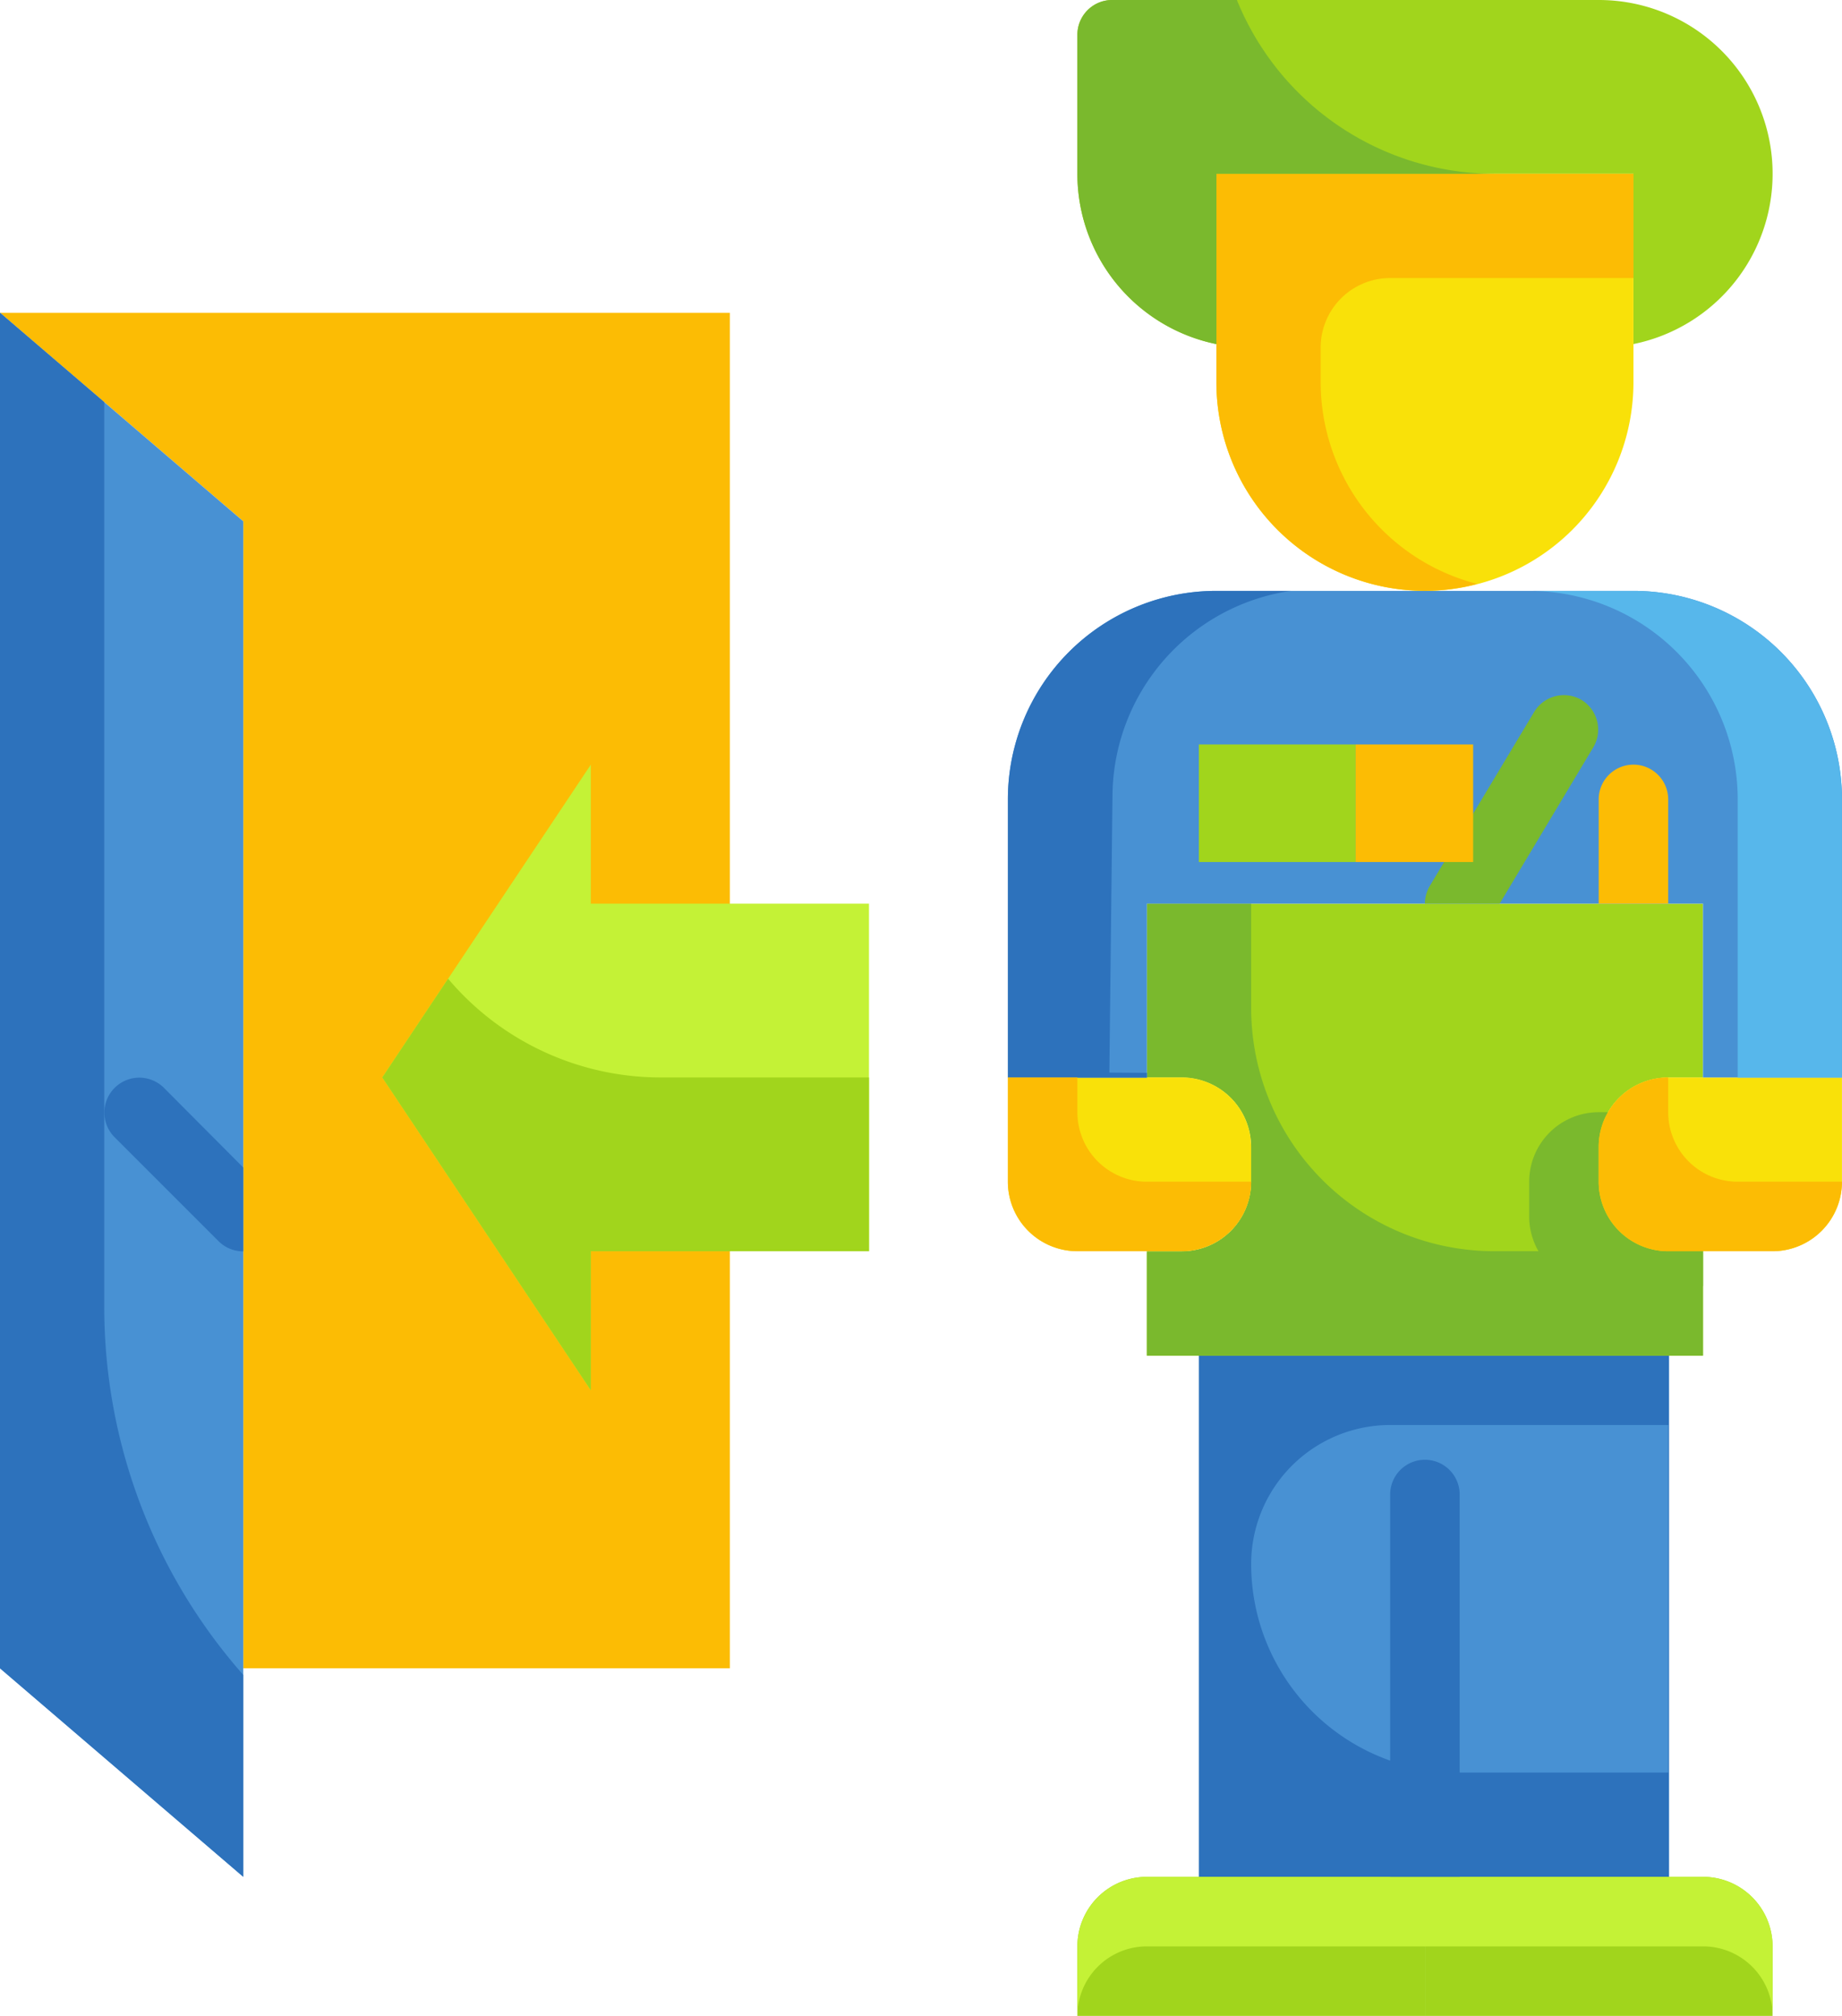 <svg xmlns="http://www.w3.org/2000/svg" width="47.013" height="51.448" viewBox="0 0 47.013 51.448">
    <defs>
        <style>
            .cls-1{fill:#a1d51c}.cls-2{fill:#2d72bc}.cls-3{fill:#7ab92d}.cls-4{fill:none}.cls-5{fill:#f9e109}.cls-6{fill:#4891d3}.cls-7{fill:#fcbc04}.cls-9{fill:#c4f236}
        </style>
    </defs>
    <g id="Flat_Icon" transform="translate(-3 -3)">
        <path id="Path_259" d="M47.305 3H34.887a.887.887 0 0 0-.887.887v3.548a4.435 4.435 0 0 0 3.549 4.347V7.435h10.644v4.346A4.435 4.435 0 0 0 47.305 3z" class="cls-1" transform="translate(-3.502)"/>
        <path id="Rectangle_27" d="M0 0H12V14H0z" class="cls-2" transform="translate(33.599 37)"/>
        <path id="Path_260" d="M35.774 57h7.1v3.548H34v-1.774A1.774 1.774 0 0 1 35.774 57z" class="cls-1" transform="translate(-3.502 -6.1)"/>
        <path id="Path_261" d="M0 0h8.87v3.548h-7.1A1.774 1.774 0 0 1 0 1.774z" class="cls-1" transform="rotate(180 24.12 27.224)"/>
        <path id="Path_262" d="M49.305 37.87a1.774 1.774 0 0 1-1.774-1.77v-.887a1.774 1.774 0 0 1 1.774-1.774h.887V29H36v4.435h.887a1.774 1.774 0 0 1 1.774 1.774v.891a1.774 1.774 0 0 1-1.774 1.774H36v2.661h14.193V37.87z" class="cls-1" transform="translate(-3.728 -2.937)"/>
        <path id="Path_263" d="M44.87 37.87a6.209 6.209 0 0 1-6.209-6.209V29H36v4.435h.887a1.774 1.774 0 0 1 1.774 1.774v.891a1.774 1.774 0 0 1-1.774 1.774H36v2.661h14.193V37.87z" class="cls-3" transform="translate(-3.728 -2.937)"/>
        <path id="Path_264" d="M48.774 35h2.661v4.435h-2.661A1.774 1.774 0 0 1 47 37.661v-.887A1.774 1.774 0 0 1 48.774 35z" class="cls-3" transform="translate(-4.971 -3.615)"/>
        <path id="Path_265" d="M50.774 34h4.435v2.661a1.774 1.774 0 0 1-1.774 1.774h-2.661A1.774 1.774 0 0 1 49 36.661v-.887A1.774 1.774 0 0 1 50.774 34z" class="cls-4" transform="translate(-5.197 -3.502)"/>
        <path id="Path_266" d="M1.774 0h2.661a1.774 1.774 0 0 1 1.774 1.774v2.661H1.774A1.774 1.774 0 0 1 0 2.661v-.887A1.774 1.774 0 0 1 1.774 0z" class="cls-4" transform="rotate(180 17.466 17.466)"/>
        <path id="Path_267" d="M50.774 34h4.435v2.661a1.774 1.774 0 0 1-1.774 1.774h-2.661A1.774 1.774 0 0 1 49 36.661v-.887A1.774 1.774 0 0 1 50.774 34z" class="cls-5" transform="translate(-5.197 -3.502)"/>
        <path id="Path_268" d="M1.774 0h2.661a1.774 1.774 0 0 1 1.774 1.774v2.661H1.774A1.774 1.774 0 0 1 0 2.661v-.887A1.774 1.774 0 0 1 1.774 0z" class="cls-5" transform="rotate(180 17.466 17.466)"/>
        <path id="Path_269" d="M47.967 20H37.322A5.322 5.322 0 0 0 32 25.322v7.1h3.548v-4.439h14.193v4.435h3.548v-7.1A5.322 5.322 0 0 0 47.967 20z" class="cls-6" transform="translate(-3.276 -1.92)"/>
        <path id="Path_270" d="M34.59 32.294l.08-7.1A5.322 5.322 0 0 1 39.22 20h-1.9A5.322 5.322 0 0 0 32 25.322v7.1h3.548V32.3z" class="cls-2" transform="translate(-3.276 -1.92)"/>
        <path id="Path_271" d="M50.774 25.887a.887.887 0 1 0-1.774 0v2.661h1.774z" class="cls-7" transform="translate(-5.197 -2.485)"/>
        <path id="Path_272" d="M48 23.124a.887.887 0 0 0-1.215.31l-2.661 4.436a.887.887 0 0 0-.124.452h1.907l2.386-3.983A.887.887 0 0 0 48 23.124z" class="cls-3" transform="translate(-4.632 -2.259)"/>
        <path id="Path_273" fill="#57b7eb" d="M49.661 20H47a5.322 5.322 0 0 1 5.322 5.322v7.1h2.661v-7.1A5.322 5.322 0 0 0 49.661 20z" transform="translate(-4.971 -1.92)"/>
        <path id="Rectangle_28" d="M0 0H4V3H0z" class="cls-1" transform="translate(33.599 22)"/>
        <path id="Rectangle_29" d="M0 0H3V3H0z" class="cls-7" transform="translate(37.599 22)"/>
        <path id="Path_274" d="M21.628 23.531V12H3l6.209 5.322v29.272h12.419V39.5" class="cls-7" transform="translate(0 -1.017)"/>
        <path id="Path_275" d="M38 8h10.644v5.322a5.322 5.322 0 0 1-5.322 5.322A5.322 5.322 0 0 1 38 13.322z" class="cls-5" transform="translate(-3.954 -.565)"/>
        <path id="Path_276" d="M50.774 34.887V34A1.774 1.774 0 0 0 49 35.774v.887a1.774 1.774 0 0 0 1.774 1.774h2.661a1.774 1.774 0 0 0 1.774-1.774h-2.661a1.774 1.774 0 0 1-1.774-1.774z" class="cls-7" transform="translate(-5.197 -3.502)"/>
        <path id="Path_277" d="M33.774 34.887V34H32v2.661a1.774 1.774 0 0 0 1.774 1.774h2.661a1.774 1.774 0 0 0 1.774-1.774h-2.661a1.774 1.774 0 0 1-1.774-1.774z" class="cls-7" transform="translate(-3.276 -3.502)"/>
        <path id="Path_278" d="M35.774 57A1.774 1.774 0 0 0 34 58.774v1.774a1.774 1.774 0 0 1 1.774-1.774h7.1V57z" class="cls-9" transform="translate(-3.502 -6.1)"/>
        <path id="Path_279" d="M51.1 57H44v1.774h7.1a1.774 1.774 0 0 1 1.774 1.774v-1.774A1.774 1.774 0 0 0 51.1 57z" class="cls-9" transform="translate(-4.632 -6.1)"/>
        <path id="Path_280" d="M42.548 44h7.1v8.87h-5.326A5.322 5.322 0 0 1 39 47.548 3.548 3.548 0 0 1 42.548 44z" class="cls-6" transform="translate(-4.067 -4.632)"/>
        <path id="Path_281" d="M40.661 13.322v-.887a1.774 1.774 0 0 1 1.774-1.774h6.209V8H38v5.322a5.322 5.322 0 0 0 5.322 5.322 5.065 5.065 0 0 0 1.331-.177 5.322 5.322 0 0 1-3.992-5.145z" class="cls-7" transform="translate(-3.954 -.565)"/>
        <path id="Path_282" d="M38.071 3h-3.184a.887.887 0 0 0-.887.887v3.548a4.435 4.435 0 0 0 3.549 4.347V7.435h7.1A7.1 7.1 0 0 1 38.071 3z" class="cls-3" transform="translate(-3.502)"/>
        <path id="Path_283" d="M19.322 28.548V25L14 32.983l5.322 7.983v-3.548h7.1v-8.87z" class="cls-9" transform="translate(-1.243 -2.485)"/>
        <path id="Path_284" d="M21.1 33.679a7.1 7.1 0 0 1-5.42-2.519L14 33.679l5.322 7.983v-3.548h7.1v-4.435z" class="cls-1" transform="translate(-1.243 -3.181)"/>
        <path id="Path_285" d="M44.774 45.887a.887.887 0 1 0-1.774 0v9.757h1.774z" class="cls-2" transform="translate(-4.519 -4.745)"/>
        <path id="Path_286" d="M9.209 51.916L3 46.594V12l6.209 5.322z" class="cls-6" transform="translate(0 -1.017)"/>
        <path id="Path_287" d="M5.661 37.4V14.28L3 12v34.594l6.209 5.322v-5.153A14.192 14.192 0 0 1 5.661 37.4z" class="cls-2" transform="translate(0 -1.017)"/>
        <path id="Path_288" d="M9.548 36.3l-2.031-2.04a.891.891 0 0 0-1.26 1.26l2.661 2.661a.887.887 0 0 0 .63.257z" class="cls-2" transform="translate(-.338 -3.502)"/>
    </g>
</svg>
